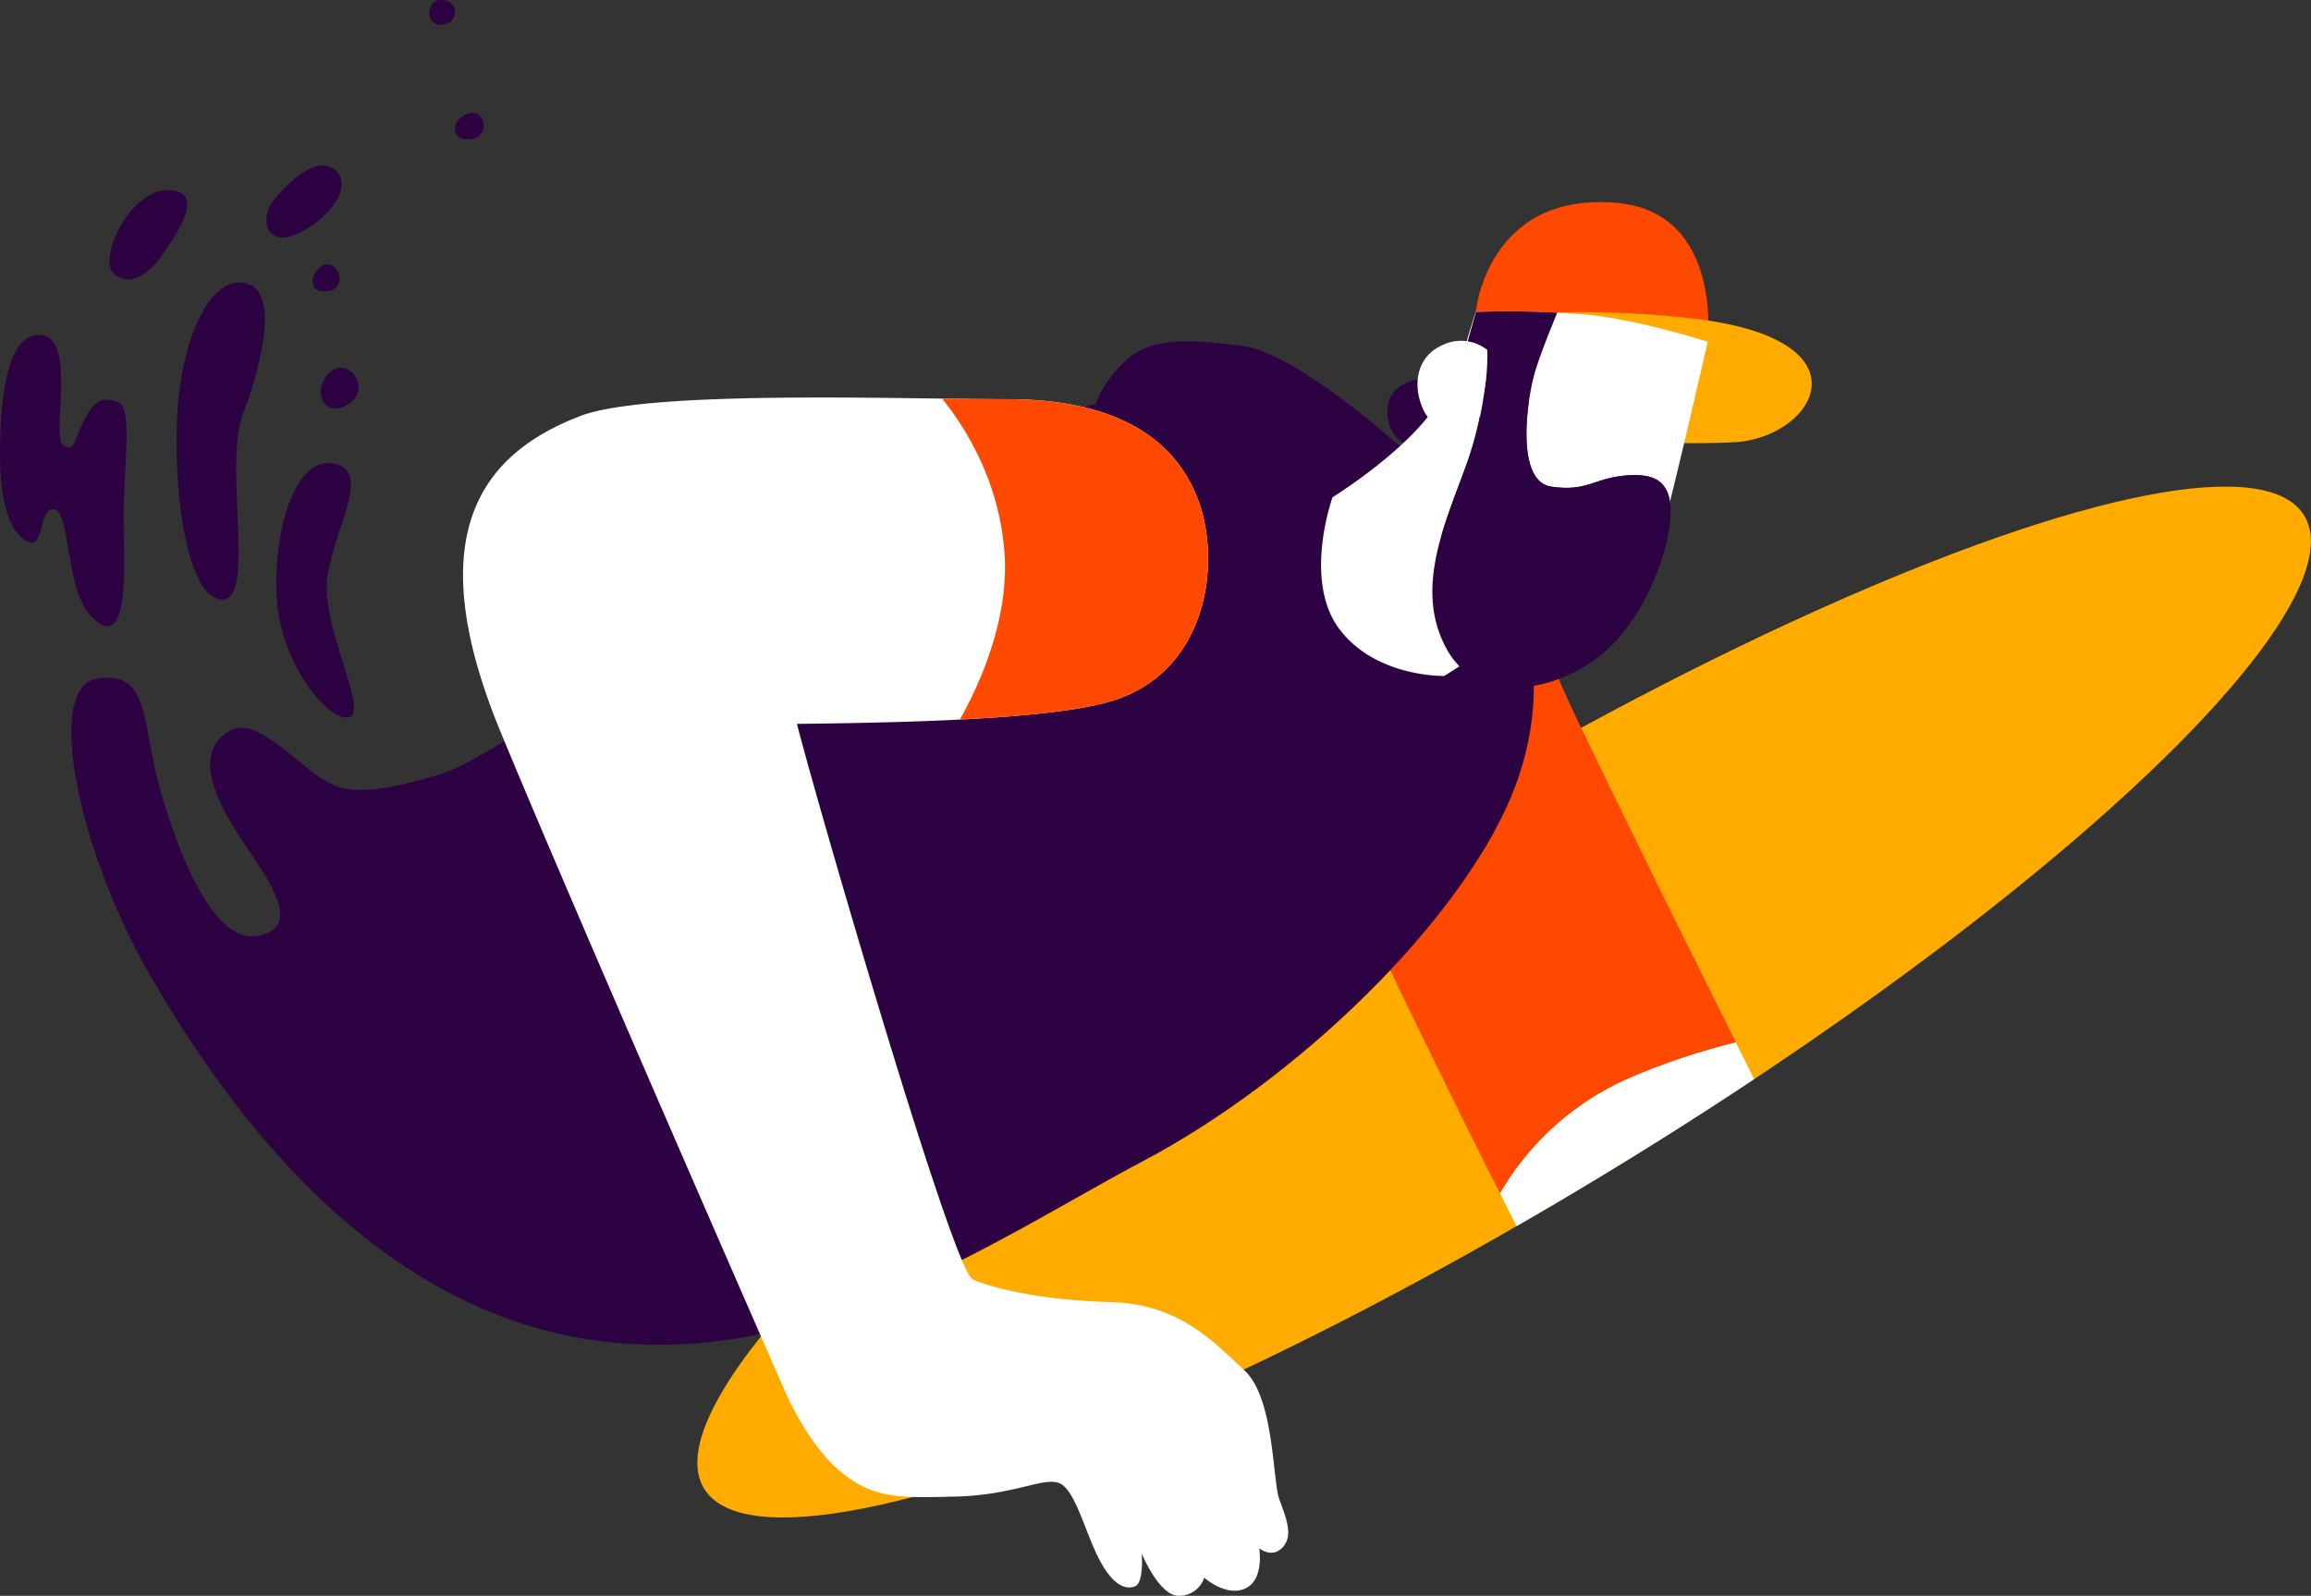 <svg xmlns="http://www.w3.org/2000/svg" xmlns:xlink="http://www.w3.org/1999/xlink" viewBox="0 0 382.46 264.17"><rect x="0" y="0" width="382.46" height="264.17" fill="#333333" stroke="none"/><defs><style>.cls-1{fill:#ffab00;}.cls-2{fill:#fff;}.cls-3{clip-path:url(#clip-path);}.cls-4{fill:#ff4900;}.cls-5{fill:#2d0242;}.cls-6{clip-path:url(#clip-path-2);}.cls-7{clip-path:url(#clip-path-3);}</style><clipPath id="clip-path"><ellipse class="cls-1" cx="248.93" cy="165.89" rx="154.98" ry="32.98" transform="translate(-49.96 153.51) rotate(-31.31)"/></clipPath><clipPath id="clip-path-2"><path class="cls-2" d="M211.71,248.15c-1.13-3.17-.81-16.75-5.77-21.3s-10.65-11-22.11-11.3-19.59-2.29-22.87-3.77S135,132.13,131.89,119.83c20.85-.22,40.89-.9,50.91-3.45C200,112,202.22,93.06,198.25,82.66S184.3,66.05,166.53,66.08c-17.39,0-59.28-1.57-70.55,2.81-15.57,6-26.91,18.82-13.19,52.14,12,29.14,46.73,108.38,46.73,108.38s3.66,9.06,9.19,13.86,9.76,4.72,19.51,4.47,14.55-3.33,17.15-2.19,4.23,8.13,6.51,12.52,4.39,5.12,5.93,4.55,1.14-5.45,1.14-5.45,3,7.32,6.34,7a4.35,4.35,0,0,0,4-3s3.65,3.25,6.82,1.78,2.28-6.66,2.28-6.66,2.11,1.79,3.9-.16S212.85,251.32,211.71,248.15Z"/></clipPath><clipPath id="clip-path-3"><path class="cls-2" d="M244.23,51.64s-5.89,17.12-5.89,31.91,6.71,26,16.71,26,18.05-14.1,20.25-22.32,7.32-30.65,7.32-30.65-10.73-3.46-19.35-4.42A151.8,151.8,0,0,0,244.23,51.64Z"/></clipPath></defs><g id="Capa_2" data-name="Capa 2"><g id="Diseño"><ellipse class="cls-1" cx="248.93" cy="165.89" rx="154.98" ry="32.98" transform="translate(-49.96 153.51) rotate(-31.31)"/><g class="cls-3"><path class="cls-2" d="M305.89,209.1c-1.52-2.56-9.56-18.41-18.63-36.57a113.79,113.79,0,0,0-17.06,5.66,46.12,46.12,0,0,0-22,19.26c9,18,17.74,34.52,20.31,37.22,5.34,5.62,15.18,10.68,30.07,3.38S309.54,215.29,305.89,209.1Z"/><path class="cls-4" d="M270.2,178.19a113.79,113.79,0,0,1,17.06-5.66c-12.8-25.63-27.66-55.86-29.14-59.81-2.53-6.74-15.18-10.11-24.45-5-12.91,7-14.61,28.66-8.43,42.43,3.2,7.13,13.26,28.05,23,47.35A46.12,46.12,0,0,1,270.2,178.19Z"/></g><path class="cls-4" d="M270.2,178.19a113.79,113.79,0,0,1,17.06-5.66c-12.8-25.63-27.66-55.86-29.14-59.81-2.53-6.74-15.18-10.11-24.45-5-12.91,7-14.61,28.66-8.43,42.43,3.2,7.13,13.26,28.05,23,47.35A46.12,46.12,0,0,1,270.2,178.19Z"/><path class="cls-5" d="M237.29,62.55s-4.69-.12-6.71,2.42-.72,7.43,1.89,8.44a7.5,7.5,0,0,0,5.34-.29Z"/><path class="cls-4" d="M282.62,56.6s2.52-21.33-14.9-23c-21.57-2-23.49,18-23.49,18s11.43,3,19.81,5S282.62,56.6,282.62,56.6Z"/><path class="cls-1" d="M257.7,51.74a155.8,155.8,0,0,1,23.55,1.13c28.42,3.67,19.07,19.4,6,20.33a146.3,146.3,0,0,1-23.49-.76Z"/><path class="cls-5" d="M16,112.35c-8.56,1.43-3.18,28.1,8.62,48.7s35.22,54.33,71.75,60.51,68.19-16.3,92.91-29.41,49.9-37.32,59.66-57.7,3.1-38.77-3.83-47.2-29.23-28.67-39.53-30S190,56.15,186.09,59.9s-4.69,6.93-4.69,6.93a207.65,207.65,0,0,0-47,20c-24,14-48.7,37.84-62.94,41.78s-16.11,2.24-22.48-3-9.55-6.75-12.74-3.19-.75,9.75,3.56,16.3S50.27,153.19,43,154.87,30,142.7,26.67,131.27,25,110.85,16,112.35Z"/><path class="cls-5" d="M55.33,76.76C48.72,75.35,45.22,88,45.78,98.86s8.62,20.79,12,19.86S52.9,103.54,54.21,95.3,61.51,78.07,55.33,76.76Z"/><path class="cls-5" d="M40.16,46.78c-5.61-.66-10.31,9.56-10.87,22.67s1.88,29.79,7.5,29.79S37,77.13,40.16,68.7,46.53,47.53,40.16,46.78Z"/><path class="cls-5" d="M6.65,55.44C1.67,55.19,0,64,0,75.23S3.2,89.49,5.21,89.81s1.44-6.32,3.92-5.44S10.9,97.67,15.06,102s5.85.32,5.45-12.18,1.84-22.27-1.12-23.31S15.3,66.82,13.7,70s-1.28,4.88-3.23,3.68C8.36,72.4,12.9,55.77,6.65,55.44Z"/><path class="cls-5" d="M29.21,31.65c4,1.05.45,6.58-2.77,11.14-1.62,2.28-5.05,5-7.69,2.4S22.14,29.81,29.21,31.65Z"/><path class="cls-5" d="M55.12,27.89C52,25.79,47,30.77,45,33.57s-.89,7.77,4.72,4.89S58.56,30.21,55.12,27.89Z"/><path class="cls-5" d="M77.71,18.75c-3,.69-3.44,4.49,0,4.33S80.52,18.11,77.71,18.75Z"/><path class="cls-5" d="M54.54,61.66c-3.09,3-.86,7.9,3.16,5.2S57.44,58.85,54.54,61.66Z"/><path class="cls-5" d="M72.83,0c-2.41.13-2.49,4.41.4,4.09S76-.16,72.83,0Z"/><path class="cls-5" d="M53.28,44c-2.08,1.24-2.43,4.81,1.1,4.16S55.68,42.55,53.28,44Z"/><path class="cls-2" d="M211.71,248.15c-1.13-3.17-.81-16.75-5.77-21.3s-10.65-11-22.11-11.3-19.59-2.29-22.87-3.77S135,132.13,131.89,119.83c20.85-.22,40.89-.9,50.91-3.45C200,112,202.22,93.06,198.25,82.66S184.3,66.05,166.53,66.08c-17.39,0-59.28-1.57-70.55,2.81-15.57,6-26.91,18.82-13.19,52.14,12,29.14,46.73,108.38,46.73,108.38s3.66,9.06,9.19,13.86,9.76,4.72,19.51,4.47,14.55-3.33,17.15-2.19,4.23,8.13,6.51,12.52,4.39,5.12,5.93,4.55,1.14-5.45,1.14-5.45,3,7.32,6.34,7a4.35,4.35,0,0,0,4-3s3.65,3.25,6.82,1.78,2.28-6.66,2.28-6.66,2.11,1.79,3.9-.16S212.85,251.32,211.71,248.15Z"/><g class="cls-6"><path class="cls-4" d="M152.27,62s12.84,11.38,14,29.91c.9,14.65-8.45,28.94-8.45,28.94s20.65,4.39,38.21-3.25,15.12-32.19,6.82-42.6-16.25-12.84-25.52-13.65S152.27,62,152.27,62Z"/></g><path class="cls-2" d="M244.23,51.64a54.57,54.57,0,0,1-6.58,15.47c-4.79,7.54-17.12,15.21-17.12,15.21s-4.93,13.69,1.1,21.77S239,111.9,239,111.9s11.1-6.57,18.9-15.34,11.92-23.69,11.92-23.69Z"/><path class="cls-2" d="M244.23,51.64s-5.89,17.12-5.89,31.91,6.71,26,16.71,26,18.05-14.1,20.25-22.32,7.32-30.65,7.32-30.65-10.73-3.46-19.35-4.42A151.8,151.8,0,0,0,244.23,51.64Z"/><g class="cls-7"><path class="cls-5" d="M268.74,78.75c-5.2.55-6.12,2.66-12,1.81s-4.09-13.86-2.87-18.38,5.25-13.69,5.25-13.69l-14.54-1.2-.32,4.35-3,10.68a12.51,12.51,0,0,0,4.66.29,60.35,60.35,0,0,1-3,13.68c-3.43,9.72-9,20.82-3.56,30.95s18.9,7,26.16.69,11-17.81,11-23S274,78.21,268.74,78.75Z"/></g><path class="cls-2" d="M246.15,57.94a7,7,0,0,0-7.4-.83c-4.38,1.92-5.07,6.72-3.15,10.82s8.22,3.29,8.22,3.29,1.59-5.16,2-7.63A35.89,35.89,0,0,0,246.15,57.94Z"/><path class="cls-5" d="M268.74,78.75c-5.2.55-6.12,2.66-12,1.81-4.49-.64-4.52-8.32-3.74-14A17,17,0,0,0,244.89,69a58.88,58.88,0,0,1-2,7.33c-3.43,9.72-9,20.82-3.56,30.95s18.9,7,26.16.69,11-17.81,11-23S274,78.21,268.74,78.75Z"/></g></g></svg>